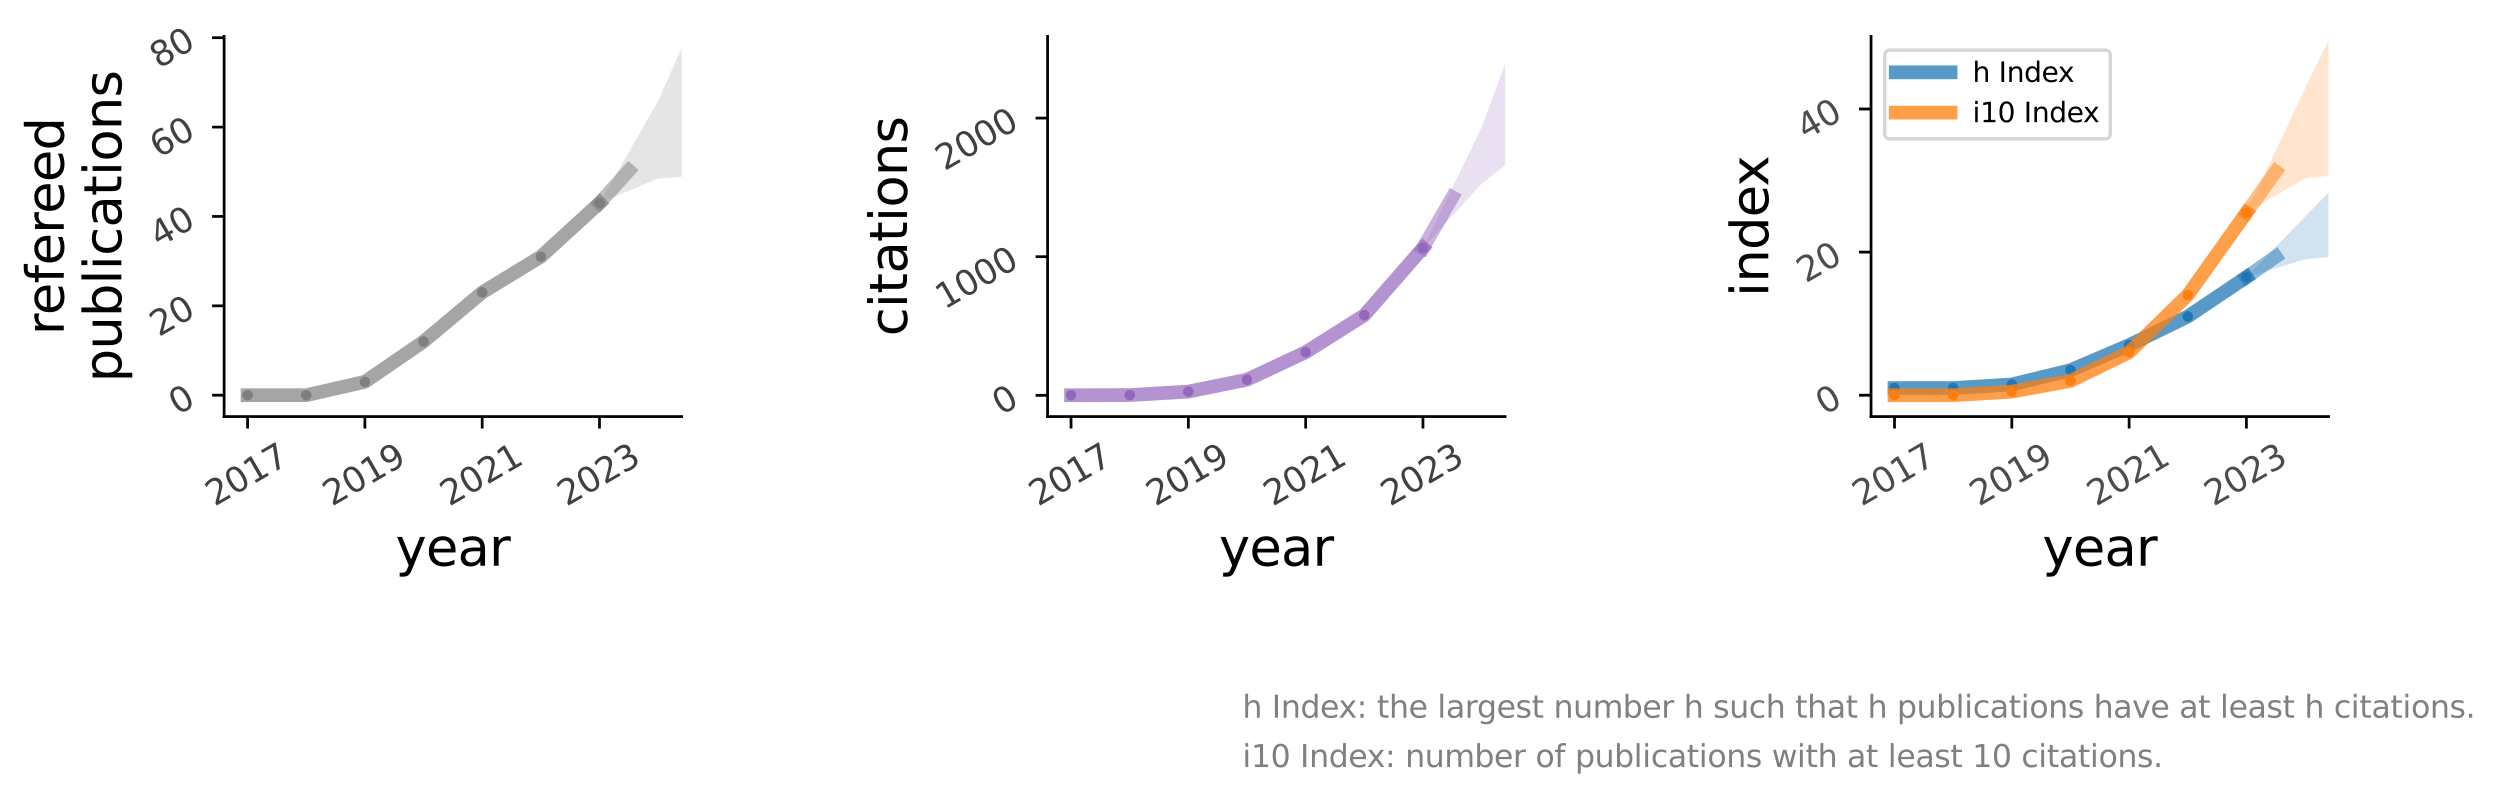 <?xml version="1.0" encoding="utf-8" standalone="no"?>
<!DOCTYPE svg PUBLIC "-//W3C//DTD SVG 1.1//EN"
  "http://www.w3.org/Graphics/SVG/1.1/DTD/svg11.dtd">
<svg xmlns:xlink="http://www.w3.org/1999/xlink" width="729.186pt" height="232.81pt" viewBox="0 0 729.186 232.81" xmlns="http://www.w3.org/2000/svg" version="1.1">
 <defs>
  <style type="text/css">*{stroke-linejoin: round; stroke-linecap: butt}</style>
 </defs>
 <g id="figure_1">
  <g id="patch_1">
   <path d="M 0 232.81 
L 729.186 232.81 
L 729.186 0 
L 0 0 
z
" style="fill: #ffffff"/>
  </g>
  <g id="axes_1">
   <g id="patch_2">
    <path d="M 65.373 121.498 
L 198.808 121.498 
L 198.808 10.618 
L 65.373 10.618 
z
" style="fill: #ffffff"/>
   </g>
   <g id="PolyCollection_1">
    <path d="M 191.965 29.48 
L 191.965 52.045 
L 209.072 50.779 
L 209.072 -9.315 
L 209.072 -9.315 
L 191.965 29.48 
z
" clip-path="url(#p365feead78)" style="fill: #7f7f7f; fill-opacity: 0.2"/>
   </g>
   <g id="PolyCollection_2">
    <path d="M 174.858 59.224 
L 174.858 59.224 
L 191.965 52.045 
L 191.965 29.48 
L 191.965 29.48 
L 174.858 59.224 
z
" clip-path="url(#p365feead78)" style="fill: #7f7f7f; fill-opacity: 0.2"/>
   </g>
   <g id="matplotlib.axis_1">
    <g id="xtick_1">
     <g id="line2d_1">
      <defs>
       <path id="m3042b55090" d="M 0 0 
L 0 3.5 
" style="stroke: #000000; stroke-width: 0.8"/>
      </defs>
      <g>
       <use xlink:href="#m3042b55090" x="72.216" y="121.498" style="stroke: #000000; stroke-width: 0.8"/>
      </g>
     </g>
     <g id="text_1">
      <!-- 2017 -->
      <g style="opacity: 0.75" transform="translate(62.575 147.804) rotate(-30) scale(0.1 -0.1)">
       <defs>
        <path id="DejaVuSans-32" d="M 1228 531 
L 3431 531 
L 3431 0 
L 469 0 
L 469 531 
Q 828 903 1448 1529 
Q 2069 2156 2228 2338 
Q 2531 2678 2651 2914 
Q 2772 3150 2772 3378 
Q 2772 3750 2511 3984 
Q 2250 4219 1831 4219 
Q 1534 4219 1204 4116 
Q 875 4013 500 3803 
L 500 4441 
Q 881 4594 1212 4672 
Q 1544 4750 1819 4750 
Q 2544 4750 2975 4387 
Q 3406 4025 3406 3419 
Q 3406 3131 3298 2873 
Q 3191 2616 2906 2266 
Q 2828 2175 2409 1742 
Q 1991 1309 1228 531 
z
" transform="scale(0.016)"/>
        <path id="DejaVuSans-30" d="M 2034 4250 
Q 1547 4250 1301 3770 
Q 1056 3291 1056 2328 
Q 1056 1369 1301 889 
Q 1547 409 2034 409 
Q 2525 409 2770 889 
Q 3016 1369 3016 2328 
Q 3016 3291 2770 3770 
Q 2525 4250 2034 4250 
z
M 2034 4750 
Q 2819 4750 3233 4129 
Q 3647 3509 3647 2328 
Q 3647 1150 3233 529 
Q 2819 -91 2034 -91 
Q 1250 -91 836 529 
Q 422 1150 422 2328 
Q 422 3509 836 4129 
Q 1250 4750 2034 4750 
z
" transform="scale(0.016)"/>
        <path id="DejaVuSans-31" d="M 794 531 
L 1825 531 
L 1825 4091 
L 703 3866 
L 703 4441 
L 1819 4666 
L 2450 4666 
L 2450 531 
L 3481 531 
L 3481 0 
L 794 0 
L 794 531 
z
" transform="scale(0.016)"/>
        <path id="DejaVuSans-37" d="M 525 4666 
L 3525 4666 
L 3525 4397 
L 1831 0 
L 1172 0 
L 2766 4134 
L 525 4134 
L 525 4666 
z
" transform="scale(0.016)"/>
       </defs>
       <use xlink:href="#DejaVuSans-32"/>
       <use xlink:href="#DejaVuSans-30" x="63.623"/>
       <use xlink:href="#DejaVuSans-31" x="127.246"/>
       <use xlink:href="#DejaVuSans-37" x="190.869"/>
      </g>
     </g>
    </g>
    <g id="xtick_2">
     <g id="line2d_2">
      <g>
       <use xlink:href="#m3042b55090" x="106.43" y="121.498" style="stroke: #000000; stroke-width: 0.8"/>
      </g>
     </g>
     <g id="text_2">
      <!-- 2019 -->
      <g style="opacity: 0.75" transform="translate(96.79 147.804) rotate(-30) scale(0.1 -0.1)">
       <defs>
        <path id="DejaVuSans-39" d="M 703 97 
L 703 672 
Q 941 559 1184 500 
Q 1428 441 1663 441 
Q 2288 441 2617 861 
Q 2947 1281 2994 2138 
Q 2813 1869 2534 1725 
Q 2256 1581 1919 1581 
Q 1219 1581 811 2004 
Q 403 2428 403 3163 
Q 403 3881 828 4315 
Q 1253 4750 1959 4750 
Q 2769 4750 3195 4129 
Q 3622 3509 3622 2328 
Q 3622 1225 3098 567 
Q 2575 -91 1691 -91 
Q 1453 -91 1209 -44 
Q 966 3 703 97 
z
M 1959 2075 
Q 2384 2075 2632 2365 
Q 2881 2656 2881 3163 
Q 2881 3666 2632 3958 
Q 2384 4250 1959 4250 
Q 1534 4250 1286 3958 
Q 1038 3666 1038 3163 
Q 1038 2656 1286 2365 
Q 1534 2075 1959 2075 
z
" transform="scale(0.016)"/>
       </defs>
       <use xlink:href="#DejaVuSans-32"/>
       <use xlink:href="#DejaVuSans-30" x="63.623"/>
       <use xlink:href="#DejaVuSans-31" x="127.246"/>
       <use xlink:href="#DejaVuSans-39" x="190.869"/>
      </g>
     </g>
    </g>
    <g id="xtick_3">
     <g id="line2d_3">
      <g>
       <use xlink:href="#m3042b55090" x="140.644" y="121.498" style="stroke: #000000; stroke-width: 0.8"/>
      </g>
     </g>
     <g id="text_3">
      <!-- 2021 -->
      <g style="opacity: 0.75" transform="translate(131.004 147.804) rotate(-30) scale(0.1 -0.1)">
       <use xlink:href="#DejaVuSans-32"/>
       <use xlink:href="#DejaVuSans-30" x="63.623"/>
       <use xlink:href="#DejaVuSans-32" x="127.246"/>
       <use xlink:href="#DejaVuSans-31" x="190.869"/>
      </g>
     </g>
    </g>
    <g id="xtick_4">
     <g id="line2d_4">
      <g>
       <use xlink:href="#m3042b55090" x="174.858" y="121.498" style="stroke: #000000; stroke-width: 0.8"/>
      </g>
     </g>
     <g id="text_4">
      <!-- 2023 -->
      <g style="opacity: 0.75" transform="translate(165.218 147.804) rotate(-30) scale(0.1 -0.1)">
       <defs>
        <path id="DejaVuSans-33" d="M 2597 2516 
Q 3050 2419 3304 2112 
Q 3559 1806 3559 1356 
Q 3559 666 3084 287 
Q 2609 -91 1734 -91 
Q 1441 -91 1130 -33 
Q 819 25 488 141 
L 488 750 
Q 750 597 1062 519 
Q 1375 441 1716 441 
Q 2309 441 2620 675 
Q 2931 909 2931 1356 
Q 2931 1769 2642 2001 
Q 2353 2234 1838 2234 
L 1294 2234 
L 1294 2753 
L 1863 2753 
Q 2328 2753 2575 2939 
Q 2822 3125 2822 3475 
Q 2822 3834 2567 4026 
Q 2313 4219 1838 4219 
Q 1578 4219 1281 4162 
Q 984 4106 628 3988 
L 628 4550 
Q 988 4650 1302 4700 
Q 1616 4750 1894 4750 
Q 2613 4750 3031 4423 
Q 3450 4097 3450 3541 
Q 3450 3153 3228 2886 
Q 3006 2619 2597 2516 
z
" transform="scale(0.016)"/>
       </defs>
       <use xlink:href="#DejaVuSans-32"/>
       <use xlink:href="#DejaVuSans-30" x="63.623"/>
       <use xlink:href="#DejaVuSans-32" x="127.246"/>
       <use xlink:href="#DejaVuSans-33" x="190.869"/>
      </g>
     </g>
    </g>
    <g id="text_5">
     <!-- year -->
     <g transform="translate(115.357 165.002) scale(0.15 -0.15)">
      <defs>
       <path id="DejaVuSans-79" d="M 2059 -325 
Q 1816 -950 1584 -1140 
Q 1353 -1331 966 -1331 
L 506 -1331 
L 506 -850 
L 844 -850 
Q 1081 -850 1212 -737 
Q 1344 -625 1503 -206 
L 1606 56 
L 191 3500 
L 800 3500 
L 1894 763 
L 2988 3500 
L 3597 3500 
L 2059 -325 
z
" transform="scale(0.016)"/>
       <path id="DejaVuSans-65" d="M 3597 1894 
L 3597 1613 
L 953 1613 
Q 991 1019 1311 708 
Q 1631 397 2203 397 
Q 2534 397 2845 478 
Q 3156 559 3463 722 
L 3463 178 
Q 3153 47 2828 -22 
Q 2503 -91 2169 -91 
Q 1331 -91 842 396 
Q 353 884 353 1716 
Q 353 2575 817 3079 
Q 1281 3584 2069 3584 
Q 2775 3584 3186 3129 
Q 3597 2675 3597 1894 
z
M 3022 2063 
Q 3016 2534 2758 2815 
Q 2500 3097 2075 3097 
Q 1594 3097 1305 2825 
Q 1016 2553 972 2059 
L 3022 2063 
z
" transform="scale(0.016)"/>
       <path id="DejaVuSans-61" d="M 2194 1759 
Q 1497 1759 1228 1600 
Q 959 1441 959 1056 
Q 959 750 1161 570 
Q 1363 391 1709 391 
Q 2188 391 2477 730 
Q 2766 1069 2766 1631 
L 2766 1759 
L 2194 1759 
z
M 3341 1997 
L 3341 0 
L 2766 0 
L 2766 531 
Q 2569 213 2275 61 
Q 1981 -91 1556 -91 
Q 1019 -91 701 211 
Q 384 513 384 1019 
Q 384 1609 779 1909 
Q 1175 2209 1959 2209 
L 2766 2209 
L 2766 2266 
Q 2766 2663 2505 2880 
Q 2244 3097 1772 3097 
Q 1472 3097 1187 3025 
Q 903 2953 641 2809 
L 641 3341 
Q 956 3463 1253 3523 
Q 1550 3584 1831 3584 
Q 2591 3584 2966 3190 
Q 3341 2797 3341 1997 
z
" transform="scale(0.016)"/>
       <path id="DejaVuSans-72" d="M 2631 2963 
Q 2534 3019 2420 3045 
Q 2306 3072 2169 3072 
Q 1681 3072 1420 2755 
Q 1159 2438 1159 1844 
L 1159 0 
L 581 0 
L 581 3500 
L 1159 3500 
L 1159 2956 
Q 1341 3275 1631 3429 
Q 1922 3584 2338 3584 
Q 2397 3584 2469 3576 
Q 2541 3569 2628 3553 
L 2631 2963 
z
" transform="scale(0.016)"/>
      </defs>
      <use xlink:href="#DejaVuSans-79"/>
      <use xlink:href="#DejaVuSans-65" x="59.18"/>
      <use xlink:href="#DejaVuSans-61" x="120.703"/>
      <use xlink:href="#DejaVuSans-72" x="181.982"/>
     </g>
    </g>
   </g>
   <g id="matplotlib.axis_2">
    <g id="ytick_1">
     <g id="line2d_5">
      <defs>
       <path id="m4e59aab71a" d="M 0 0 
L -3.5 0 
" style="stroke: #000000; stroke-width: 0.8"/>
      </defs>
      <g>
       <use xlink:href="#m4e59aab71a" x="65.373" y="115.269" style="stroke: #000000; stroke-width: 0.8"/>
      </g>
     </g>
     <g id="text_6">
      <!-- 0 -->
      <g style="opacity: 0.75" transform="translate(51.823 121.231) rotate(-30) scale(0.1 -0.1)">
       <use xlink:href="#DejaVuSans-30"/>
      </g>
     </g>
    </g>
    <g id="ytick_2">
     <g id="line2d_6">
      <g>
       <use xlink:href="#m4e59aab71a" x="65.373" y="89.202" style="stroke: #000000; stroke-width: 0.8"/>
      </g>
     </g>
     <g id="text_7">
      <!-- 20 -->
      <g style="opacity: 0.75" transform="translate(46.313 98.345) rotate(-30) scale(0.1 -0.1)">
       <use xlink:href="#DejaVuSans-32"/>
       <use xlink:href="#DejaVuSans-30" x="63.623"/>
      </g>
     </g>
    </g>
    <g id="ytick_3">
     <g id="line2d_7">
      <g>
       <use xlink:href="#m4e59aab71a" x="65.373" y="63.134" style="stroke: #000000; stroke-width: 0.8"/>
      </g>
     </g>
     <g id="text_8">
      <!-- 40 -->
      <g style="opacity: 0.75" transform="translate(46.313 72.278) rotate(-30) scale(0.1 -0.1)">
       <defs>
        <path id="DejaVuSans-34" d="M 2419 4116 
L 825 1625 
L 2419 1625 
L 2419 4116 
z
M 2253 4666 
L 3047 4666 
L 3047 1625 
L 3713 1625 
L 3713 1100 
L 3047 1100 
L 3047 0 
L 2419 0 
L 2419 1100 
L 313 1100 
L 313 1709 
L 2253 4666 
z
" transform="scale(0.016)"/>
       </defs>
       <use xlink:href="#DejaVuSans-34"/>
       <use xlink:href="#DejaVuSans-30" x="63.623"/>
      </g>
     </g>
    </g>
    <g id="ytick_4">
     <g id="line2d_8">
      <g>
       <use xlink:href="#m4e59aab71a" x="65.373" y="37.067" style="stroke: #000000; stroke-width: 0.8"/>
      </g>
     </g>
     <g id="text_9">
      <!-- 60 -->
      <g style="opacity: 0.75" transform="translate(46.313 46.21) rotate(-30) scale(0.1 -0.1)">
       <defs>
        <path id="DejaVuSans-36" d="M 2113 2584 
Q 1688 2584 1439 2293 
Q 1191 2003 1191 1497 
Q 1191 994 1439 701 
Q 1688 409 2113 409 
Q 2538 409 2786 701 
Q 3034 994 3034 1497 
Q 3034 2003 2786 2293 
Q 2538 2584 2113 2584 
z
M 3366 4563 
L 3366 3988 
Q 3128 4100 2886 4159 
Q 2644 4219 2406 4219 
Q 1781 4219 1451 3797 
Q 1122 3375 1075 2522 
Q 1259 2794 1537 2939 
Q 1816 3084 2150 3084 
Q 2853 3084 3261 2657 
Q 3669 2231 3669 1497 
Q 3669 778 3244 343 
Q 2819 -91 2113 -91 
Q 1303 -91 875 529 
Q 447 1150 447 2328 
Q 447 3434 972 4092 
Q 1497 4750 2381 4750 
Q 2619 4750 2861 4703 
Q 3103 4656 3366 4563 
z
" transform="scale(0.016)"/>
       </defs>
       <use xlink:href="#DejaVuSans-36"/>
       <use xlink:href="#DejaVuSans-30" x="63.623"/>
      </g>
     </g>
    </g>
    <g id="ytick_5">
     <g id="line2d_9">
      <g>
       <use xlink:href="#m4e59aab71a" x="65.373" y="10.999" style="stroke: #000000; stroke-width: 0.8"/>
      </g>
     </g>
     <g id="text_10">
      <!-- 80 -->
      <g style="opacity: 0.75" transform="translate(46.313 20.143) rotate(-30) scale(0.1 -0.1)">
       <defs>
        <path id="DejaVuSans-38" d="M 2034 2216 
Q 1584 2216 1326 1975 
Q 1069 1734 1069 1313 
Q 1069 891 1326 650 
Q 1584 409 2034 409 
Q 2484 409 2743 651 
Q 3003 894 3003 1313 
Q 3003 1734 2745 1975 
Q 2488 2216 2034 2216 
z
M 1403 2484 
Q 997 2584 770 2862 
Q 544 3141 544 3541 
Q 544 4100 942 4425 
Q 1341 4750 2034 4750 
Q 2731 4750 3128 4425 
Q 3525 4100 3525 3541 
Q 3525 3141 3298 2862 
Q 3072 2584 2669 2484 
Q 3125 2378 3379 2068 
Q 3634 1759 3634 1313 
Q 3634 634 3220 271 
Q 2806 -91 2034 -91 
Q 1263 -91 848 271 
Q 434 634 434 1313 
Q 434 1759 690 2068 
Q 947 2378 1403 2484 
z
M 1172 3481 
Q 1172 3119 1398 2916 
Q 1625 2713 2034 2713 
Q 2441 2713 2670 2916 
Q 2900 3119 2900 3481 
Q 2900 3844 2670 4047 
Q 2441 4250 2034 4250 
Q 1625 4250 1398 4047 
Q 1172 3844 1172 3481 
z
" transform="scale(0.016)"/>
       </defs>
       <use xlink:href="#DejaVuSans-38"/>
       <use xlink:href="#DejaVuSans-30" x="63.623"/>
      </g>
     </g>
    </g>
    <g id="text_11">
     <!-- refereed -->
     <g transform="translate(18.598 97.748) rotate(-90) scale(0.15 -0.15)">
      <defs>
       <path id="DejaVuSans-66" d="M 2375 4863 
L 2375 4384 
L 1825 4384 
Q 1516 4384 1395 4259 
Q 1275 4134 1275 3809 
L 1275 3500 
L 2222 3500 
L 2222 3053 
L 1275 3053 
L 1275 0 
L 697 0 
L 697 3053 
L 147 3053 
L 147 3500 
L 697 3500 
L 697 3744 
Q 697 4328 969 4595 
Q 1241 4863 1831 4863 
L 2375 4863 
z
" transform="scale(0.016)"/>
       <path id="DejaVuSans-64" d="M 2906 2969 
L 2906 4863 
L 3481 4863 
L 3481 0 
L 2906 0 
L 2906 525 
Q 2725 213 2448 61 
Q 2172 -91 1784 -91 
Q 1150 -91 751 415 
Q 353 922 353 1747 
Q 353 2572 751 3078 
Q 1150 3584 1784 3584 
Q 2172 3584 2448 3432 
Q 2725 3281 2906 2969 
z
M 947 1747 
Q 947 1113 1208 752 
Q 1469 391 1925 391 
Q 2381 391 2643 752 
Q 2906 1113 2906 1747 
Q 2906 2381 2643 2742 
Q 2381 3103 1925 3103 
Q 1469 3103 1208 2742 
Q 947 2381 947 1747 
z
" transform="scale(0.016)"/>
      </defs>
      <use xlink:href="#DejaVuSans-72"/>
      <use xlink:href="#DejaVuSans-65" x="38.863"/>
      <use xlink:href="#DejaVuSans-66" x="100.387"/>
      <use xlink:href="#DejaVuSans-65" x="135.592"/>
      <use xlink:href="#DejaVuSans-72" x="197.115"/>
      <use xlink:href="#DejaVuSans-65" x="235.979"/>
      <use xlink:href="#DejaVuSans-65" x="297.502"/>
      <use xlink:href="#DejaVuSans-64" x="359.025"/>
     </g>
     <!-- publications -->
     <g transform="translate(35.394 111.494) rotate(-90) scale(0.15 -0.15)">
      <defs>
       <path id="DejaVuSans-70" d="M 1159 525 
L 1159 -1331 
L 581 -1331 
L 581 3500 
L 1159 3500 
L 1159 2969 
Q 1341 3281 1617 3432 
Q 1894 3584 2278 3584 
Q 2916 3584 3314 3078 
Q 3713 2572 3713 1747 
Q 3713 922 3314 415 
Q 2916 -91 2278 -91 
Q 1894 -91 1617 61 
Q 1341 213 1159 525 
z
M 3116 1747 
Q 3116 2381 2855 2742 
Q 2594 3103 2138 3103 
Q 1681 3103 1420 2742 
Q 1159 2381 1159 1747 
Q 1159 1113 1420 752 
Q 1681 391 2138 391 
Q 2594 391 2855 752 
Q 3116 1113 3116 1747 
z
" transform="scale(0.016)"/>
       <path id="DejaVuSans-75" d="M 544 1381 
L 544 3500 
L 1119 3500 
L 1119 1403 
Q 1119 906 1312 657 
Q 1506 409 1894 409 
Q 2359 409 2629 706 
Q 2900 1003 2900 1516 
L 2900 3500 
L 3475 3500 
L 3475 0 
L 2900 0 
L 2900 538 
Q 2691 219 2414 64 
Q 2138 -91 1772 -91 
Q 1169 -91 856 284 
Q 544 659 544 1381 
z
M 1991 3584 
L 1991 3584 
z
" transform="scale(0.016)"/>
       <path id="DejaVuSans-62" d="M 3116 1747 
Q 3116 2381 2855 2742 
Q 2594 3103 2138 3103 
Q 1681 3103 1420 2742 
Q 1159 2381 1159 1747 
Q 1159 1113 1420 752 
Q 1681 391 2138 391 
Q 2594 391 2855 752 
Q 3116 1113 3116 1747 
z
M 1159 2969 
Q 1341 3281 1617 3432 
Q 1894 3584 2278 3584 
Q 2916 3584 3314 3078 
Q 3713 2572 3713 1747 
Q 3713 922 3314 415 
Q 2916 -91 2278 -91 
Q 1894 -91 1617 61 
Q 1341 213 1159 525 
L 1159 0 
L 581 0 
L 581 4863 
L 1159 4863 
L 1159 2969 
z
" transform="scale(0.016)"/>
       <path id="DejaVuSans-6c" d="M 603 4863 
L 1178 4863 
L 1178 0 
L 603 0 
L 603 4863 
z
" transform="scale(0.016)"/>
       <path id="DejaVuSans-69" d="M 603 3500 
L 1178 3500 
L 1178 0 
L 603 0 
L 603 3500 
z
M 603 4863 
L 1178 4863 
L 1178 4134 
L 603 4134 
L 603 4863 
z
" transform="scale(0.016)"/>
       <path id="DejaVuSans-63" d="M 3122 3366 
L 3122 2828 
Q 2878 2963 2633 3030 
Q 2388 3097 2138 3097 
Q 1578 3097 1268 2742 
Q 959 2388 959 1747 
Q 959 1106 1268 751 
Q 1578 397 2138 397 
Q 2388 397 2633 464 
Q 2878 531 3122 666 
L 3122 134 
Q 2881 22 2623 -34 
Q 2366 -91 2075 -91 
Q 1284 -91 818 406 
Q 353 903 353 1747 
Q 353 2603 823 3093 
Q 1294 3584 2113 3584 
Q 2378 3584 2631 3529 
Q 2884 3475 3122 3366 
z
" transform="scale(0.016)"/>
       <path id="DejaVuSans-74" d="M 1172 4494 
L 1172 3500 
L 2356 3500 
L 2356 3053 
L 1172 3053 
L 1172 1153 
Q 1172 725 1289 603 
Q 1406 481 1766 481 
L 2356 481 
L 2356 0 
L 1766 0 
Q 1100 0 847 248 
Q 594 497 594 1153 
L 594 3053 
L 172 3053 
L 172 3500 
L 594 3500 
L 594 4494 
L 1172 4494 
z
" transform="scale(0.016)"/>
       <path id="DejaVuSans-6f" d="M 1959 3097 
Q 1497 3097 1228 2736 
Q 959 2375 959 1747 
Q 959 1119 1226 758 
Q 1494 397 1959 397 
Q 2419 397 2687 759 
Q 2956 1122 2956 1747 
Q 2956 2369 2687 2733 
Q 2419 3097 1959 3097 
z
M 1959 3584 
Q 2709 3584 3137 3096 
Q 3566 2609 3566 1747 
Q 3566 888 3137 398 
Q 2709 -91 1959 -91 
Q 1206 -91 779 398 
Q 353 888 353 1747 
Q 353 2609 779 3096 
Q 1206 3584 1959 3584 
z
" transform="scale(0.016)"/>
       <path id="DejaVuSans-6e" d="M 3513 2113 
L 3513 0 
L 2938 0 
L 2938 2094 
Q 2938 2591 2744 2837 
Q 2550 3084 2163 3084 
Q 1697 3084 1428 2787 
Q 1159 2491 1159 1978 
L 1159 0 
L 581 0 
L 581 3500 
L 1159 3500 
L 1159 2956 
Q 1366 3272 1645 3428 
Q 1925 3584 2291 3584 
Q 2894 3584 3203 3211 
Q 3513 2838 3513 2113 
z
" transform="scale(0.016)"/>
       <path id="DejaVuSans-73" d="M 2834 3397 
L 2834 2853 
Q 2591 2978 2328 3040 
Q 2066 3103 1784 3103 
Q 1356 3103 1142 2972 
Q 928 2841 928 2578 
Q 928 2378 1081 2264 
Q 1234 2150 1697 2047 
L 1894 2003 
Q 2506 1872 2764 1633 
Q 3022 1394 3022 966 
Q 3022 478 2636 193 
Q 2250 -91 1575 -91 
Q 1294 -91 989 -36 
Q 684 19 347 128 
L 347 722 
Q 666 556 975 473 
Q 1284 391 1588 391 
Q 1994 391 2212 530 
Q 2431 669 2431 922 
Q 2431 1156 2273 1281 
Q 2116 1406 1581 1522 
L 1381 1569 
Q 847 1681 609 1914 
Q 372 2147 372 2553 
Q 372 3047 722 3315 
Q 1072 3584 1716 3584 
Q 2034 3584 2315 3537 
Q 2597 3491 2834 3397 
z
" transform="scale(0.016)"/>
      </defs>
      <use xlink:href="#DejaVuSans-70"/>
      <use xlink:href="#DejaVuSans-75" x="63.477"/>
      <use xlink:href="#DejaVuSans-62" x="126.855"/>
      <use xlink:href="#DejaVuSans-6c" x="190.332"/>
      <use xlink:href="#DejaVuSans-69" x="218.115"/>
      <use xlink:href="#DejaVuSans-63" x="245.898"/>
      <use xlink:href="#DejaVuSans-61" x="300.879"/>
      <use xlink:href="#DejaVuSans-74" x="362.158"/>
      <use xlink:href="#DejaVuSans-69" x="401.367"/>
      <use xlink:href="#DejaVuSans-6f" x="429.15"/>
      <use xlink:href="#DejaVuSans-6e" x="490.332"/>
      <use xlink:href="#DejaVuSans-73" x="553.711"/>
     </g>
    </g>
   </g>
   <g id="line2d_10">
    <defs>
     <path id="m4b2e71c66a" d="M 0 1 
C 0.265 1 0.52 0.895 0.707 0.707 
C 0.895 0.52 1 0.265 1 0 
C 1 -0.265 0.895 -0.52 0.707 -0.707 
C 0.52 -0.895 0.265 -1 0 -1 
C -0.265 -1 -0.52 -0.895 -0.707 -0.707 
C -0.895 -0.52 -1 -0.265 -1 0 
C -1 0.265 -0.895 0.52 -0.707 0.707 
C -0.52 0.895 -0.265 1 0 1 
z
" style="stroke: #7f7f7f"/>
    </defs>
    <g clip-path="url(#p365feead78)">
     <use xlink:href="#m4b2e71c66a" x="72.216" y="115.269" style="fill: #7f7f7f; stroke: #7f7f7f"/>
     <use xlink:href="#m4b2e71c66a" x="89.323" y="115.269" style="fill: #7f7f7f; stroke: #7f7f7f"/>
     <use xlink:href="#m4b2e71c66a" x="106.43" y="111.359" style="fill: #7f7f7f; stroke: #7f7f7f"/>
     <use xlink:href="#m4b2e71c66a" x="123.537" y="99.629" style="fill: #7f7f7f; stroke: #7f7f7f"/>
     <use xlink:href="#m4b2e71c66a" x="140.644" y="85.291" style="fill: #7f7f7f; stroke: #7f7f7f"/>
     <use xlink:href="#m4b2e71c66a" x="157.751" y="74.864" style="fill: #7f7f7f; stroke: #7f7f7f"/>
     <use xlink:href="#m4b2e71c66a" x="174.858" y="59.224" style="fill: #7f7f7f; stroke: #7f7f7f"/>
    </g>
   </g>
   <g id="line2d_11">
    <path d="M 72.216 115.269 
L 89.323 115.269 
L 106.43 111.359 
L 123.537 99.629 
L 140.644 85.291 
L 157.751 74.864 
L 174.858 59.224 
" clip-path="url(#p365feead78)" style="fill: none; stroke: #7f7f7f; stroke-opacity: 0.7; stroke-width: 4; stroke-linecap: square"/>
   </g>
   <g id="line2d_12">
    <g clip-path="url(#p365feead78)">
     <use xlink:href="#m4b2e71c66a" x="72.216" y="115.269" style="fill: #7f7f7f; stroke: #7f7f7f"/>
     <use xlink:href="#m4b2e71c66a" x="89.323" y="115.269" style="fill: #7f7f7f; stroke: #7f7f7f"/>
     <use xlink:href="#m4b2e71c66a" x="106.43" y="111.359" style="fill: #7f7f7f; stroke: #7f7f7f"/>
     <use xlink:href="#m4b2e71c66a" x="123.537" y="99.629" style="fill: #7f7f7f; stroke: #7f7f7f"/>
     <use xlink:href="#m4b2e71c66a" x="140.644" y="85.291" style="fill: #7f7f7f; stroke: #7f7f7f"/>
     <use xlink:href="#m4b2e71c66a" x="157.751" y="74.864" style="fill: #7f7f7f; stroke: #7f7f7f"/>
     <use xlink:href="#m4b2e71c66a" x="174.858" y="59.224" style="fill: #7f7f7f; stroke: #7f7f7f"/>
    </g>
   </g>
   <g id="line2d_13">
    <path d="M 174.858 59.224 
L 183.412 49.756 
" clip-path="url(#p365feead78)" style="fill: none; stroke: #7f7f7f; stroke-opacity: 0.5; stroke-width: 4; stroke-linecap: square"/>
   </g>
   <g id="patch_3">
    <path d="M 65.373 121.498 
L 65.373 10.618 
" style="fill: none; stroke: #000000; stroke-width: 0.8; stroke-linejoin: miter; stroke-linecap: square"/>
   </g>
   <g id="patch_4">
    <path d="M 65.373 121.498 
L 198.808 121.498 
" style="fill: none; stroke: #000000; stroke-width: 0.8; stroke-linejoin: miter; stroke-linecap: square"/>
   </g>
  </g>
  <g id="axes_2">
   <g id="patch_5">
    <path d="M 305.556 121.498 
L 438.991 121.498 
L 438.991 10.618 
L 305.556 10.618 
z
" style="fill: #ffffff"/>
   </g>
   <g id="PolyCollection_3">
    <path d="M 432.148 37.188 
L 432.148 53.618 
L 449.255 40.12 
L 449.255 -9.325 
L 449.255 -9.325 
L 432.148 37.188 
z
" clip-path="url(#p2194c9e9d5)" style="fill: #9467bd; fill-opacity: 0.2"/>
   </g>
   <g id="PolyCollection_4">
    <path d="M 415.041 72.332 
L 415.041 72.332 
L 432.148 53.618 
L 432.148 37.188 
L 432.148 37.188 
L 415.041 72.332 
z
" clip-path="url(#p2194c9e9d5)" style="fill: #9467bd; fill-opacity: 0.2"/>
   </g>
   <g id="matplotlib.axis_3">
    <g id="xtick_5">
     <g id="line2d_14">
      <g>
       <use xlink:href="#m3042b55090" x="312.399" y="121.498" style="stroke: #000000; stroke-width: 0.8"/>
      </g>
     </g>
     <g id="text_12">
      <!-- 2017 -->
      <g style="opacity: 0.75" transform="translate(302.758 147.804) rotate(-30) scale(0.1 -0.1)">
       <use xlink:href="#DejaVuSans-32"/>
       <use xlink:href="#DejaVuSans-30" x="63.623"/>
       <use xlink:href="#DejaVuSans-31" x="127.246"/>
       <use xlink:href="#DejaVuSans-37" x="190.869"/>
      </g>
     </g>
    </g>
    <g id="xtick_6">
     <g id="line2d_15">
      <g>
       <use xlink:href="#m3042b55090" x="346.613" y="121.498" style="stroke: #000000; stroke-width: 0.8"/>
      </g>
     </g>
     <g id="text_13">
      <!-- 2019 -->
      <g style="opacity: 0.75" transform="translate(336.972 147.804) rotate(-30) scale(0.1 -0.1)">
       <use xlink:href="#DejaVuSans-32"/>
       <use xlink:href="#DejaVuSans-30" x="63.623"/>
       <use xlink:href="#DejaVuSans-31" x="127.246"/>
       <use xlink:href="#DejaVuSans-39" x="190.869"/>
      </g>
     </g>
    </g>
    <g id="xtick_7">
     <g id="line2d_16">
      <g>
       <use xlink:href="#m3042b55090" x="380.827" y="121.498" style="stroke: #000000; stroke-width: 0.8"/>
      </g>
     </g>
     <g id="text_14">
      <!-- 2021 -->
      <g style="opacity: 0.75" transform="translate(371.186 147.804) rotate(-30) scale(0.1 -0.1)">
       <use xlink:href="#DejaVuSans-32"/>
       <use xlink:href="#DejaVuSans-30" x="63.623"/>
       <use xlink:href="#DejaVuSans-32" x="127.246"/>
       <use xlink:href="#DejaVuSans-31" x="190.869"/>
      </g>
     </g>
    </g>
    <g id="xtick_8">
     <g id="line2d_17">
      <g>
       <use xlink:href="#m3042b55090" x="415.041" y="121.498" style="stroke: #000000; stroke-width: 0.8"/>
      </g>
     </g>
     <g id="text_15">
      <!-- 2023 -->
      <g style="opacity: 0.75" transform="translate(405.4 147.804) rotate(-30) scale(0.1 -0.1)">
       <use xlink:href="#DejaVuSans-32"/>
       <use xlink:href="#DejaVuSans-30" x="63.623"/>
       <use xlink:href="#DejaVuSans-32" x="127.246"/>
       <use xlink:href="#DejaVuSans-33" x="190.869"/>
      </g>
     </g>
    </g>
    <g id="text_16">
     <!-- year -->
     <g transform="translate(355.54 165.002) scale(0.15 -0.15)">
      <use xlink:href="#DejaVuSans-79"/>
      <use xlink:href="#DejaVuSans-65" x="59.18"/>
      <use xlink:href="#DejaVuSans-61" x="120.703"/>
      <use xlink:href="#DejaVuSans-72" x="181.982"/>
     </g>
    </g>
   </g>
   <g id="matplotlib.axis_4">
    <g id="ytick_6">
     <g id="line2d_18">
      <g>
       <use xlink:href="#m4e59aab71a" x="305.556" y="115.309" style="stroke: #000000; stroke-width: 0.8"/>
      </g>
     </g>
     <g id="text_17">
      <!-- 0 -->
      <g style="opacity: 0.75" transform="translate(292.006 121.271) rotate(-30) scale(0.1 -0.1)">
       <use xlink:href="#DejaVuSans-30"/>
      </g>
     </g>
    </g>
    <g id="ytick_7">
     <g id="line2d_19">
      <g>
       <use xlink:href="#m4e59aab71a" x="305.556" y="74.879" style="stroke: #000000; stroke-width: 0.8"/>
      </g>
     </g>
     <g id="text_18">
      <!-- 1000 -->
      <g style="opacity: 0.75" transform="translate(275.476 90.385) rotate(-30) scale(0.1 -0.1)">
       <use xlink:href="#DejaVuSans-31"/>
       <use xlink:href="#DejaVuSans-30" x="63.623"/>
       <use xlink:href="#DejaVuSans-30" x="127.246"/>
       <use xlink:href="#DejaVuSans-30" x="190.869"/>
      </g>
     </g>
    </g>
    <g id="ytick_8">
     <g id="line2d_20">
      <g>
       <use xlink:href="#m4e59aab71a" x="305.556" y="34.449" style="stroke: #000000; stroke-width: 0.8"/>
      </g>
     </g>
     <g id="text_19">
      <!-- 2000 -->
      <g style="opacity: 0.75" transform="translate(275.476 49.955) rotate(-30) scale(0.1 -0.1)">
       <use xlink:href="#DejaVuSans-32"/>
       <use xlink:href="#DejaVuSans-30" x="63.623"/>
       <use xlink:href="#DejaVuSans-30" x="127.246"/>
       <use xlink:href="#DejaVuSans-30" x="190.869"/>
      </g>
     </g>
    </g>
    <g id="text_20">
     <!-- citations -->
     <g transform="translate(264.557 98.075) rotate(-90) scale(0.15 -0.15)">
      <use xlink:href="#DejaVuSans-63"/>
      <use xlink:href="#DejaVuSans-69" x="54.98"/>
      <use xlink:href="#DejaVuSans-74" x="82.764"/>
      <use xlink:href="#DejaVuSans-61" x="121.973"/>
      <use xlink:href="#DejaVuSans-74" x="183.252"/>
      <use xlink:href="#DejaVuSans-69" x="222.461"/>
      <use xlink:href="#DejaVuSans-6f" x="250.244"/>
      <use xlink:href="#DejaVuSans-6e" x="311.426"/>
      <use xlink:href="#DejaVuSans-73" x="374.805"/>
     </g>
    </g>
   </g>
   <g id="line2d_21">
    <defs>
     <path id="m1517be84b0" d="M 0 1 
C 0.265 1 0.52 0.895 0.707 0.707 
C 0.895 0.52 1 0.265 1 0 
C 1 -0.265 0.895 -0.52 0.707 -0.707 
C 0.52 -0.895 0.265 -1 0 -1 
C -0.265 -1 -0.52 -0.895 -0.707 -0.707 
C -0.895 -0.52 -1 -0.265 -1 0 
C -1 0.265 -0.895 0.52 -0.707 0.707 
C -0.52 0.895 -0.265 1 0 1 
z
" style="stroke: #9467bd"/>
    </defs>
    <g clip-path="url(#p2194c9e9d5)">
     <use xlink:href="#m1517be84b0" x="312.399" y="115.269" style="fill: #9467bd; stroke: #9467bd"/>
     <use xlink:href="#m1517be84b0" x="329.506" y="115.228" style="fill: #9467bd; stroke: #9467bd"/>
     <use xlink:href="#m1517be84b0" x="346.613" y="114.217" style="fill: #9467bd; stroke: #9467bd"/>
     <use xlink:href="#m1517be84b0" x="363.72" y="110.74" style="fill: #9467bd; stroke: #9467bd"/>
     <use xlink:href="#m1517be84b0" x="380.827" y="102.735" style="fill: #9467bd; stroke: #9467bd"/>
     <use xlink:href="#m1517be84b0" x="397.934" y="91.941" style="fill: #9467bd; stroke: #9467bd"/>
     <use xlink:href="#m1517be84b0" x="415.041" y="72.332" style="fill: #9467bd; stroke: #9467bd"/>
    </g>
   </g>
   <g id="line2d_22">
    <path d="M 312.399 115.269 
L 329.506 115.228 
L 346.613 114.217 
L 363.72 110.74 
L 380.827 102.735 
L 397.934 91.941 
L 415.041 72.332 
" clip-path="url(#p2194c9e9d5)" style="fill: none; stroke: #9467bd; stroke-opacity: 0.7; stroke-width: 4; stroke-linecap: square"/>
   </g>
   <g id="line2d_23">
    <g clip-path="url(#p2194c9e9d5)">
     <use xlink:href="#m1517be84b0" x="312.399" y="115.269" style="fill: #9467bd; stroke: #9467bd"/>
     <use xlink:href="#m1517be84b0" x="329.506" y="115.228" style="fill: #9467bd; stroke: #9467bd"/>
     <use xlink:href="#m1517be84b0" x="346.613" y="114.217" style="fill: #9467bd; stroke: #9467bd"/>
     <use xlink:href="#m1517be84b0" x="363.72" y="110.74" style="fill: #9467bd; stroke: #9467bd"/>
     <use xlink:href="#m1517be84b0" x="380.827" y="102.735" style="fill: #9467bd; stroke: #9467bd"/>
     <use xlink:href="#m1517be84b0" x="397.934" y="91.941" style="fill: #9467bd; stroke: #9467bd"/>
     <use xlink:href="#m1517be84b0" x="415.041" y="72.332" style="fill: #9467bd; stroke: #9467bd"/>
    </g>
   </g>
   <g id="line2d_24">
    <path d="M 415.041 72.332 
L 423.594 57.505 
" clip-path="url(#p2194c9e9d5)" style="fill: none; stroke: #9467bd; stroke-opacity: 0.5; stroke-width: 4; stroke-linecap: square"/>
   </g>
   <g id="patch_6">
    <path d="M 305.556 121.498 
L 305.556 10.618 
" style="fill: none; stroke: #000000; stroke-width: 0.8; stroke-linejoin: miter; stroke-linecap: square"/>
   </g>
   <g id="patch_7">
    <path d="M 305.556 121.498 
L 438.991 121.498 
" style="fill: none; stroke: #000000; stroke-width: 0.8; stroke-linejoin: miter; stroke-linecap: square"/>
   </g>
  </g>
  <g id="axes_3">
   <g id="patch_8">
    <path d="M 545.738 121.498 
L 679.173 121.498 
L 679.173 10.618 
L 545.738 10.618 
z
" style="fill: #ffffff"/>
   </g>
   <g id="PolyCollection_5">
    <path d="M 672.33 63.177 
L 672.33 75.613 
L 689.437 73.961 
L 689.437 45.606 
L 689.437 45.606 
L 672.33 63.177 
z
" clip-path="url(#p43c8204b55)" style="fill: #1f77b4; fill-opacity: 0.2"/>
   </g>
   <g id="PolyCollection_6">
    <path d="M 655.223 80.835 
L 655.223 80.835 
L 672.33 75.613 
L 672.33 63.177 
L 672.33 63.177 
L 655.223 80.835 
z
" clip-path="url(#p43c8204b55)" style="fill: #1f77b4; fill-opacity: 0.2"/>
   </g>
   <g id="PolyCollection_7">
    <path d="M 672.33 25.754 
L 672.33 52.009 
L 689.437 50.103 
L 689.437 -9.315 
L 689.437 -9.315 
L 672.33 25.754 
z
" clip-path="url(#p43c8204b55)" style="fill: #ff7f0e; fill-opacity: 0.2"/>
   </g>
   <g id="PolyCollection_8">
    <path d="M 655.223 62.053 
L 655.223 62.053 
L 672.33 52.009 
L 672.33 25.754 
L 672.33 25.754 
L 655.223 62.053 
z
" clip-path="url(#p43c8204b55)" style="fill: #ff7f0e; fill-opacity: 0.2"/>
   </g>
   <g id="matplotlib.axis_5">
    <g id="xtick_9">
     <g id="line2d_25">
      <g>
       <use xlink:href="#m3042b55090" x="552.581" y="121.498" style="stroke: #000000; stroke-width: 0.8"/>
      </g>
     </g>
     <g id="text_21">
      <!-- 2017 -->
      <g style="opacity: 0.7" transform="translate(542.941 147.804) rotate(-30) scale(0.1 -0.1)">
       <use xlink:href="#DejaVuSans-32"/>
       <use xlink:href="#DejaVuSans-30" x="63.623"/>
       <use xlink:href="#DejaVuSans-31" x="127.246"/>
       <use xlink:href="#DejaVuSans-37" x="190.869"/>
      </g>
     </g>
    </g>
    <g id="xtick_10">
     <g id="line2d_26">
      <g>
       <use xlink:href="#m3042b55090" x="586.795" y="121.498" style="stroke: #000000; stroke-width: 0.8"/>
      </g>
     </g>
     <g id="text_22">
      <!-- 2019 -->
      <g style="opacity: 0.7" transform="translate(577.155 147.804) rotate(-30) scale(0.1 -0.1)">
       <use xlink:href="#DejaVuSans-32"/>
       <use xlink:href="#DejaVuSans-30" x="63.623"/>
       <use xlink:href="#DejaVuSans-31" x="127.246"/>
       <use xlink:href="#DejaVuSans-39" x="190.869"/>
      </g>
     </g>
    </g>
    <g id="xtick_11">
     <g id="line2d_27">
      <g>
       <use xlink:href="#m3042b55090" x="621.009" y="121.498" style="stroke: #000000; stroke-width: 0.8"/>
      </g>
     </g>
     <g id="text_23">
      <!-- 2021 -->
      <g style="opacity: 0.7" transform="translate(611.369 147.804) rotate(-30) scale(0.1 -0.1)">
       <use xlink:href="#DejaVuSans-32"/>
       <use xlink:href="#DejaVuSans-30" x="63.623"/>
       <use xlink:href="#DejaVuSans-32" x="127.246"/>
       <use xlink:href="#DejaVuSans-31" x="190.869"/>
      </g>
     </g>
    </g>
    <g id="xtick_12">
     <g id="line2d_28">
      <g>
       <use xlink:href="#m3042b55090" x="655.223" y="121.498" style="stroke: #000000; stroke-width: 0.8"/>
      </g>
     </g>
     <g id="text_24">
      <!-- 2023 -->
      <g style="opacity: 0.7" transform="translate(645.583 147.804) rotate(-30) scale(0.1 -0.1)">
       <use xlink:href="#DejaVuSans-32"/>
       <use xlink:href="#DejaVuSans-30" x="63.623"/>
       <use xlink:href="#DejaVuSans-32" x="127.246"/>
       <use xlink:href="#DejaVuSans-33" x="190.869"/>
      </g>
     </g>
    </g>
    <g id="text_25">
     <!-- year -->
     <g transform="translate(595.723 165.002) scale(0.15 -0.15)">
      <use xlink:href="#DejaVuSans-79"/>
      <use xlink:href="#DejaVuSans-65" x="59.18"/>
      <use xlink:href="#DejaVuSans-61" x="120.703"/>
      <use xlink:href="#DejaVuSans-72" x="181.982"/>
     </g>
    </g>
   </g>
   <g id="matplotlib.axis_6">
    <g id="ytick_9">
     <g id="line2d_29">
      <g>
       <use xlink:href="#m4e59aab71a" x="545.738" y="115.269" style="stroke: #000000; stroke-width: 0.8"/>
      </g>
     </g>
     <g id="text_26">
      <!-- 0 -->
      <g style="opacity: 0.7" transform="translate(532.188 121.231) rotate(-30) scale(0.1 -0.1)">
       <use xlink:href="#DejaVuSans-30"/>
      </g>
     </g>
    </g>
    <g id="ytick_10">
     <g id="line2d_30">
      <g>
       <use xlink:href="#m4e59aab71a" x="545.738" y="73.531" style="stroke: #000000; stroke-width: 0.8"/>
      </g>
     </g>
     <g id="text_27">
      <!-- 20 -->
      <g style="opacity: 0.7" transform="translate(526.678 82.675) rotate(-30) scale(0.1 -0.1)">
       <use xlink:href="#DejaVuSans-32"/>
       <use xlink:href="#DejaVuSans-30" x="63.623"/>
      </g>
     </g>
    </g>
    <g id="ytick_11">
     <g id="line2d_31">
      <g>
       <use xlink:href="#m4e59aab71a" x="545.738" y="31.793" style="stroke: #000000; stroke-width: 0.8"/>
      </g>
     </g>
     <g id="text_28">
      <!-- 40 -->
      <g style="opacity: 0.7" transform="translate(526.678 40.937) rotate(-30) scale(0.1 -0.1)">
       <use xlink:href="#DejaVuSans-34"/>
       <use xlink:href="#DejaVuSans-30" x="63.623"/>
      </g>
     </g>
    </g>
    <g id="text_29">
     <!-- index -->
     <g transform="translate(515.76 86.579) rotate(-90) scale(0.15 -0.15)">
      <defs>
       <path id="DejaVuSans-78" d="M 3513 3500 
L 2247 1797 
L 3578 0 
L 2900 0 
L 1881 1375 
L 863 0 
L 184 0 
L 1544 1831 
L 300 3500 
L 978 3500 
L 1906 2253 
L 2834 3500 
L 3513 3500 
z
" transform="scale(0.016)"/>
      </defs>
      <use xlink:href="#DejaVuSans-69"/>
      <use xlink:href="#DejaVuSans-6e" x="27.783"/>
      <use xlink:href="#DejaVuSans-64" x="91.162"/>
      <use xlink:href="#DejaVuSans-65" x="154.639"/>
      <use xlink:href="#DejaVuSans-78" x="214.412"/>
     </g>
    </g>
   </g>
   <g id="line2d_32">
    <defs>
     <path id="mb8578fb020" d="M 0 1 
C 0.265 1 0.52 0.895 0.707 0.707 
C 0.895 0.52 1 0.265 1 0 
C 1 -0.265 0.895 -0.52 0.707 -0.707 
C 0.52 -0.895 0.265 -1 0 -1 
C -0.265 -1 -0.52 -0.895 -0.707 -0.707 
C -0.895 -0.52 -1 -0.265 -1 0 
C -1 0.265 -0.895 0.52 -0.707 0.707 
C -0.52 0.895 -0.265 1 0 1 
z
" style="stroke: #1f77b4"/>
    </defs>
    <g clip-path="url(#p43c8204b55)">
     <use xlink:href="#mb8578fb020" x="552.581" y="113.182" style="fill: #1f77b4; stroke: #1f77b4"/>
     <use xlink:href="#mb8578fb020" x="569.688" y="113.182" style="fill: #1f77b4; stroke: #1f77b4"/>
     <use xlink:href="#mb8578fb020" x="586.795" y="112.139" style="fill: #1f77b4; stroke: #1f77b4"/>
     <use xlink:href="#mb8578fb020" x="603.902" y="107.965" style="fill: #1f77b4; stroke: #1f77b4"/>
     <use xlink:href="#mb8578fb020" x="621.009" y="100.661" style="fill: #1f77b4; stroke: #1f77b4"/>
     <use xlink:href="#mb8578fb020" x="638.116" y="92.313" style="fill: #1f77b4; stroke: #1f77b4"/>
     <use xlink:href="#mb8578fb020" x="655.223" y="80.835" style="fill: #1f77b4; stroke: #1f77b4"/>
    </g>
   </g>
   <g id="line2d_33">
    <path d="M 552.581 113.182 
L 569.688 113.182 
L 586.795 112.139 
L 603.902 107.965 
L 621.009 100.661 
L 638.116 92.313 
L 655.223 80.835 
" clip-path="url(#p43c8204b55)" style="fill: none; stroke: #1f77b4; stroke-opacity: 0.75; stroke-width: 4; stroke-linecap: square"/>
   </g>
   <g id="line2d_34">
    <g clip-path="url(#p43c8204b55)">
     <use xlink:href="#mb8578fb020" x="552.581" y="113.182" style="fill: #1f77b4; stroke: #1f77b4"/>
     <use xlink:href="#mb8578fb020" x="569.688" y="113.182" style="fill: #1f77b4; stroke: #1f77b4"/>
     <use xlink:href="#mb8578fb020" x="586.795" y="112.139" style="fill: #1f77b4; stroke: #1f77b4"/>
     <use xlink:href="#mb8578fb020" x="603.902" y="107.965" style="fill: #1f77b4; stroke: #1f77b4"/>
     <use xlink:href="#mb8578fb020" x="621.009" y="100.661" style="fill: #1f77b4; stroke: #1f77b4"/>
     <use xlink:href="#mb8578fb020" x="638.116" y="92.313" style="fill: #1f77b4; stroke: #1f77b4"/>
     <use xlink:href="#mb8578fb020" x="655.223" y="80.835" style="fill: #1f77b4; stroke: #1f77b4"/>
    </g>
   </g>
   <g id="line2d_35">
    <path d="M 655.223 80.835 
L 663.777 74.873 
" clip-path="url(#p43c8204b55)" style="fill: none; stroke: #1f77b4; stroke-opacity: 0.5; stroke-width: 4; stroke-linecap: square"/>
   </g>
   <g id="line2d_36">
    <defs>
     <path id="m242d71fbe9" d="M 0 1 
C 0.265 1 0.52 0.895 0.707 0.707 
C 0.895 0.52 1 0.265 1 0 
C 1 -0.265 0.895 -0.52 0.707 -0.707 
C 0.52 -0.895 0.265 -1 0 -1 
C -0.265 -1 -0.52 -0.895 -0.707 -0.707 
C -0.895 -0.52 -1 -0.265 -1 0 
C -1 0.265 -0.895 0.52 -0.707 0.707 
C -0.52 0.895 -0.265 1 0 1 
z
" style="stroke: #ff7f0e"/>
    </defs>
    <g clip-path="url(#p43c8204b55)">
     <use xlink:href="#m242d71fbe9" x="552.581" y="115.269" style="fill: #ff7f0e; stroke: #ff7f0e"/>
     <use xlink:href="#m242d71fbe9" x="569.688" y="115.269" style="fill: #ff7f0e; stroke: #ff7f0e"/>
     <use xlink:href="#m242d71fbe9" x="586.795" y="114.226" style="fill: #ff7f0e; stroke: #ff7f0e"/>
     <use xlink:href="#m242d71fbe9" x="603.902" y="111.095" style="fill: #ff7f0e; stroke: #ff7f0e"/>
     <use xlink:href="#m242d71fbe9" x="621.009" y="102.748" style="fill: #ff7f0e; stroke: #ff7f0e"/>
     <use xlink:href="#m242d71fbe9" x="638.116" y="86.053" style="fill: #ff7f0e; stroke: #ff7f0e"/>
     <use xlink:href="#m242d71fbe9" x="655.223" y="62.053" style="fill: #ff7f0e; stroke: #ff7f0e"/>
    </g>
   </g>
   <g id="line2d_37">
    <path d="M 552.581 115.269 
L 569.688 115.269 
L 586.795 114.226 
L 603.902 111.095 
L 621.009 102.748 
L 638.116 86.053 
L 655.223 62.053 
" clip-path="url(#p43c8204b55)" style="fill: none; stroke: #ff7f0e; stroke-opacity: 0.75; stroke-width: 4; stroke-linecap: square"/>
   </g>
   <g id="line2d_38">
    <g clip-path="url(#p43c8204b55)">
     <use xlink:href="#m242d71fbe9" x="552.581" y="115.269" style="fill: #ff7f0e; stroke: #ff7f0e"/>
     <use xlink:href="#m242d71fbe9" x="569.688" y="115.269" style="fill: #ff7f0e; stroke: #ff7f0e"/>
     <use xlink:href="#m242d71fbe9" x="586.795" y="114.226" style="fill: #ff7f0e; stroke: #ff7f0e"/>
     <use xlink:href="#m242d71fbe9" x="603.902" y="111.095" style="fill: #ff7f0e; stroke: #ff7f0e"/>
     <use xlink:href="#m242d71fbe9" x="621.009" y="102.748" style="fill: #ff7f0e; stroke: #ff7f0e"/>
     <use xlink:href="#m242d71fbe9" x="638.116" y="86.053" style="fill: #ff7f0e; stroke: #ff7f0e"/>
     <use xlink:href="#m242d71fbe9" x="655.223" y="62.053" style="fill: #ff7f0e; stroke: #ff7f0e"/>
    </g>
   </g>
   <g id="line2d_39">
    <path d="M 655.223 62.053 
L 663.777 50.042 
" clip-path="url(#p43c8204b55)" style="fill: none; stroke: #ff7f0e; stroke-opacity: 0.5; stroke-width: 4; stroke-linecap: square"/>
   </g>
   <g id="patch_9">
    <path d="M 545.738 121.498 
L 545.738 10.618 
" style="fill: none; stroke: #000000; stroke-width: 0.8; stroke-linejoin: miter; stroke-linecap: square"/>
   </g>
   <g id="patch_10">
    <path d="M 545.738 121.498 
L 679.173 121.498 
" style="fill: none; stroke: #000000; stroke-width: 0.8; stroke-linejoin: miter; stroke-linecap: square"/>
   </g>
   <g id="legend_1">
    <g id="patch_11">
     <path d="M 551.338 40.503 
L 613.91 40.503 
Q 615.51 40.503 615.51 38.903 
L 615.51 16.218 
Q 615.51 14.618 613.91 14.618 
L 551.338 14.618 
Q 549.738 14.618 549.738 16.218 
L 549.738 38.903 
Q 549.738 40.503 551.338 40.503 
z
" style="fill: #ffffff; opacity: 0.8; stroke: #cccccc; stroke-linejoin: miter"/>
    </g>
    <g id="line2d_40">
     <path d="M 552.938 21.097 
L 560.938 21.097 
L 568.938 21.097 
" style="fill: none; stroke: #1f77b4; stroke-opacity: 0.75; stroke-width: 4; stroke-linecap: square"/>
    </g>
    <g id="text_30">
     <!-- h Index -->
     <g transform="translate(575.338 23.897) scale(0.08 -0.08)">
      <defs>
       <path id="DejaVuSans-68" d="M 3513 2113 
L 3513 0 
L 2938 0 
L 2938 2094 
Q 2938 2591 2744 2837 
Q 2550 3084 2163 3084 
Q 1697 3084 1428 2787 
Q 1159 2491 1159 1978 
L 1159 0 
L 581 0 
L 581 4863 
L 1159 4863 
L 1159 2956 
Q 1366 3272 1645 3428 
Q 1925 3584 2291 3584 
Q 2894 3584 3203 3211 
Q 3513 2838 3513 2113 
z
" transform="scale(0.016)"/>
       <path id="DejaVuSans-20" transform="scale(0.016)"/>
       <path id="DejaVuSans-49" d="M 628 4666 
L 1259 4666 
L 1259 0 
L 628 0 
L 628 4666 
z
" transform="scale(0.016)"/>
      </defs>
      <use xlink:href="#DejaVuSans-68"/>
      <use xlink:href="#DejaVuSans-20" x="63.379"/>
      <use xlink:href="#DejaVuSans-49" x="95.166"/>
      <use xlink:href="#DejaVuSans-6e" x="124.658"/>
      <use xlink:href="#DejaVuSans-64" x="188.037"/>
      <use xlink:href="#DejaVuSans-65" x="251.514"/>
      <use xlink:href="#DejaVuSans-78" x="311.287"/>
     </g>
    </g>
    <g id="line2d_41">
     <path d="M 552.938 32.839 
L 560.938 32.839 
L 568.938 32.839 
" style="fill: none; stroke: #ff7f0e; stroke-opacity: 0.75; stroke-width: 4; stroke-linecap: square"/>
    </g>
    <g id="text_31">
     <!-- i10 Index -->
     <g transform="translate(575.338 35.639) scale(0.08 -0.08)">
      <use xlink:href="#DejaVuSans-69"/>
      <use xlink:href="#DejaVuSans-31" x="27.783"/>
      <use xlink:href="#DejaVuSans-30" x="91.406"/>
      <use xlink:href="#DejaVuSans-20" x="155.029"/>
      <use xlink:href="#DejaVuSans-49" x="186.816"/>
      <use xlink:href="#DejaVuSans-6e" x="216.309"/>
      <use xlink:href="#DejaVuSans-64" x="279.688"/>
      <use xlink:href="#DejaVuSans-65" x="343.164"/>
      <use xlink:href="#DejaVuSans-78" x="402.938"/>
     </g>
    </g>
   </g>
  </g>
  <g id="text_32">
   <!-- h Index: the largest number h such that h publications have at least h citations. -->
   <g style="fill: #808080" transform="translate(362.373 209.338) scale(0.09 -0.09)">
    <defs>
     <path id="DejaVuSans-3a" d="M 750 794 
L 1409 794 
L 1409 0 
L 750 0 
L 750 794 
z
M 750 3309 
L 1409 3309 
L 1409 2516 
L 750 2516 
L 750 3309 
z
" transform="scale(0.016)"/>
     <path id="DejaVuSans-67" d="M 2906 1791 
Q 2906 2416 2648 2759 
Q 2391 3103 1925 3103 
Q 1463 3103 1205 2759 
Q 947 2416 947 1791 
Q 947 1169 1205 825 
Q 1463 481 1925 481 
Q 2391 481 2648 825 
Q 2906 1169 2906 1791 
z
M 3481 434 
Q 3481 -459 3084 -895 
Q 2688 -1331 1869 -1331 
Q 1566 -1331 1297 -1286 
Q 1028 -1241 775 -1147 
L 775 -588 
Q 1028 -725 1275 -790 
Q 1522 -856 1778 -856 
Q 2344 -856 2625 -561 
Q 2906 -266 2906 331 
L 2906 616 
Q 2728 306 2450 153 
Q 2172 0 1784 0 
Q 1141 0 747 490 
Q 353 981 353 1791 
Q 353 2603 747 3093 
Q 1141 3584 1784 3584 
Q 2172 3584 2450 3431 
Q 2728 3278 2906 2969 
L 2906 3500 
L 3481 3500 
L 3481 434 
z
" transform="scale(0.016)"/>
     <path id="DejaVuSans-6d" d="M 3328 2828 
Q 3544 3216 3844 3400 
Q 4144 3584 4550 3584 
Q 5097 3584 5394 3201 
Q 5691 2819 5691 2113 
L 5691 0 
L 5113 0 
L 5113 2094 
Q 5113 2597 4934 2840 
Q 4756 3084 4391 3084 
Q 3944 3084 3684 2787 
Q 3425 2491 3425 1978 
L 3425 0 
L 2847 0 
L 2847 2094 
Q 2847 2600 2669 2842 
Q 2491 3084 2119 3084 
Q 1678 3084 1418 2786 
Q 1159 2488 1159 1978 
L 1159 0 
L 581 0 
L 581 3500 
L 1159 3500 
L 1159 2956 
Q 1356 3278 1631 3431 
Q 1906 3584 2284 3584 
Q 2666 3584 2933 3390 
Q 3200 3197 3328 2828 
z
" transform="scale(0.016)"/>
     <path id="DejaVuSans-76" d="M 191 3500 
L 800 3500 
L 1894 563 
L 2988 3500 
L 3597 3500 
L 2284 0 
L 1503 0 
L 191 3500 
z
" transform="scale(0.016)"/>
     <path id="DejaVuSans-2e" d="M 684 794 
L 1344 794 
L 1344 0 
L 684 0 
L 684 794 
z
" transform="scale(0.016)"/>
    </defs>
    <use xlink:href="#DejaVuSans-68"/>
    <use xlink:href="#DejaVuSans-20" x="63.379"/>
    <use xlink:href="#DejaVuSans-49" x="95.166"/>
    <use xlink:href="#DejaVuSans-6e" x="124.658"/>
    <use xlink:href="#DejaVuSans-64" x="188.037"/>
    <use xlink:href="#DejaVuSans-65" x="251.514"/>
    <use xlink:href="#DejaVuSans-78" x="311.287"/>
    <use xlink:href="#DejaVuSans-3a" x="370.467"/>
    <use xlink:href="#DejaVuSans-20" x="404.158"/>
    <use xlink:href="#DejaVuSans-74" x="435.945"/>
    <use xlink:href="#DejaVuSans-68" x="475.154"/>
    <use xlink:href="#DejaVuSans-65" x="538.533"/>
    <use xlink:href="#DejaVuSans-20" x="600.057"/>
    <use xlink:href="#DejaVuSans-6c" x="631.844"/>
    <use xlink:href="#DejaVuSans-61" x="659.627"/>
    <use xlink:href="#DejaVuSans-72" x="720.906"/>
    <use xlink:href="#DejaVuSans-67" x="760.27"/>
    <use xlink:href="#DejaVuSans-65" x="823.746"/>
    <use xlink:href="#DejaVuSans-73" x="885.27"/>
    <use xlink:href="#DejaVuSans-74" x="937.369"/>
    <use xlink:href="#DejaVuSans-20" x="976.578"/>
    <use xlink:href="#DejaVuSans-6e" x="1008.365"/>
    <use xlink:href="#DejaVuSans-75" x="1071.744"/>
    <use xlink:href="#DejaVuSans-6d" x="1135.123"/>
    <use xlink:href="#DejaVuSans-62" x="1232.535"/>
    <use xlink:href="#DejaVuSans-65" x="1296.012"/>
    <use xlink:href="#DejaVuSans-72" x="1357.535"/>
    <use xlink:href="#DejaVuSans-20" x="1398.648"/>
    <use xlink:href="#DejaVuSans-68" x="1430.436"/>
    <use xlink:href="#DejaVuSans-20" x="1493.814"/>
    <use xlink:href="#DejaVuSans-73" x="1525.602"/>
    <use xlink:href="#DejaVuSans-75" x="1577.701"/>
    <use xlink:href="#DejaVuSans-63" x="1641.08"/>
    <use xlink:href="#DejaVuSans-68" x="1696.061"/>
    <use xlink:href="#DejaVuSans-20" x="1759.439"/>
    <use xlink:href="#DejaVuSans-74" x="1791.227"/>
    <use xlink:href="#DejaVuSans-68" x="1830.436"/>
    <use xlink:href="#DejaVuSans-61" x="1893.814"/>
    <use xlink:href="#DejaVuSans-74" x="1955.094"/>
    <use xlink:href="#DejaVuSans-20" x="1994.303"/>
    <use xlink:href="#DejaVuSans-68" x="2026.09"/>
    <use xlink:href="#DejaVuSans-20" x="2089.469"/>
    <use xlink:href="#DejaVuSans-70" x="2121.256"/>
    <use xlink:href="#DejaVuSans-75" x="2184.732"/>
    <use xlink:href="#DejaVuSans-62" x="2248.111"/>
    <use xlink:href="#DejaVuSans-6c" x="2311.588"/>
    <use xlink:href="#DejaVuSans-69" x="2339.371"/>
    <use xlink:href="#DejaVuSans-63" x="2367.154"/>
    <use xlink:href="#DejaVuSans-61" x="2422.135"/>
    <use xlink:href="#DejaVuSans-74" x="2483.414"/>
    <use xlink:href="#DejaVuSans-69" x="2522.623"/>
    <use xlink:href="#DejaVuSans-6f" x="2550.406"/>
    <use xlink:href="#DejaVuSans-6e" x="2611.588"/>
    <use xlink:href="#DejaVuSans-73" x="2674.967"/>
    <use xlink:href="#DejaVuSans-20" x="2727.066"/>
    <use xlink:href="#DejaVuSans-68" x="2758.854"/>
    <use xlink:href="#DejaVuSans-61" x="2822.232"/>
    <use xlink:href="#DejaVuSans-76" x="2883.512"/>
    <use xlink:href="#DejaVuSans-65" x="2942.691"/>
    <use xlink:href="#DejaVuSans-20" x="3004.215"/>
    <use xlink:href="#DejaVuSans-61" x="3036.002"/>
    <use xlink:href="#DejaVuSans-74" x="3097.281"/>
    <use xlink:href="#DejaVuSans-20" x="3136.49"/>
    <use xlink:href="#DejaVuSans-6c" x="3168.277"/>
    <use xlink:href="#DejaVuSans-65" x="3196.061"/>
    <use xlink:href="#DejaVuSans-61" x="3257.584"/>
    <use xlink:href="#DejaVuSans-73" x="3318.863"/>
    <use xlink:href="#DejaVuSans-74" x="3370.963"/>
    <use xlink:href="#DejaVuSans-20" x="3410.172"/>
    <use xlink:href="#DejaVuSans-68" x="3441.959"/>
    <use xlink:href="#DejaVuSans-20" x="3505.338"/>
    <use xlink:href="#DejaVuSans-63" x="3537.125"/>
    <use xlink:href="#DejaVuSans-69" x="3592.105"/>
    <use xlink:href="#DejaVuSans-74" x="3619.889"/>
    <use xlink:href="#DejaVuSans-61" x="3659.098"/>
    <use xlink:href="#DejaVuSans-74" x="3720.377"/>
    <use xlink:href="#DejaVuSans-69" x="3759.586"/>
    <use xlink:href="#DejaVuSans-6f" x="3787.369"/>
    <use xlink:href="#DejaVuSans-6e" x="3848.551"/>
    <use xlink:href="#DejaVuSans-73" x="3911.93"/>
    <use xlink:href="#DejaVuSans-2e" x="3964.029"/>
   </g>
  </g>
  <g id="text_33">
   <!-- i10 Index: number of publications with at least 10 citations. -->
   <g style="fill: #808080" transform="translate(362.373 223.738) scale(0.09 -0.09)">
    <defs>
     <path id="DejaVuSans-77" d="M 269 3500 
L 844 3500 
L 1563 769 
L 2278 3500 
L 2956 3500 
L 3675 769 
L 4391 3500 
L 4966 3500 
L 4050 0 
L 3372 0 
L 2619 2869 
L 1863 0 
L 1184 0 
L 269 3500 
z
" transform="scale(0.016)"/>
    </defs>
    <use xlink:href="#DejaVuSans-69"/>
    <use xlink:href="#DejaVuSans-31" x="27.783"/>
    <use xlink:href="#DejaVuSans-30" x="91.406"/>
    <use xlink:href="#DejaVuSans-20" x="155.029"/>
    <use xlink:href="#DejaVuSans-49" x="186.816"/>
    <use xlink:href="#DejaVuSans-6e" x="216.309"/>
    <use xlink:href="#DejaVuSans-64" x="279.688"/>
    <use xlink:href="#DejaVuSans-65" x="343.164"/>
    <use xlink:href="#DejaVuSans-78" x="402.938"/>
    <use xlink:href="#DejaVuSans-3a" x="462.117"/>
    <use xlink:href="#DejaVuSans-20" x="495.809"/>
    <use xlink:href="#DejaVuSans-6e" x="527.596"/>
    <use xlink:href="#DejaVuSans-75" x="590.975"/>
    <use xlink:href="#DejaVuSans-6d" x="654.354"/>
    <use xlink:href="#DejaVuSans-62" x="751.766"/>
    <use xlink:href="#DejaVuSans-65" x="815.242"/>
    <use xlink:href="#DejaVuSans-72" x="876.766"/>
    <use xlink:href="#DejaVuSans-20" x="917.879"/>
    <use xlink:href="#DejaVuSans-6f" x="949.666"/>
    <use xlink:href="#DejaVuSans-66" x="1010.848"/>
    <use xlink:href="#DejaVuSans-20" x="1046.053"/>
    <use xlink:href="#DejaVuSans-70" x="1077.84"/>
    <use xlink:href="#DejaVuSans-75" x="1141.316"/>
    <use xlink:href="#DejaVuSans-62" x="1204.695"/>
    <use xlink:href="#DejaVuSans-6c" x="1268.172"/>
    <use xlink:href="#DejaVuSans-69" x="1295.955"/>
    <use xlink:href="#DejaVuSans-63" x="1323.738"/>
    <use xlink:href="#DejaVuSans-61" x="1378.719"/>
    <use xlink:href="#DejaVuSans-74" x="1439.998"/>
    <use xlink:href="#DejaVuSans-69" x="1479.207"/>
    <use xlink:href="#DejaVuSans-6f" x="1506.99"/>
    <use xlink:href="#DejaVuSans-6e" x="1568.172"/>
    <use xlink:href="#DejaVuSans-73" x="1631.551"/>
    <use xlink:href="#DejaVuSans-20" x="1683.65"/>
    <use xlink:href="#DejaVuSans-77" x="1715.438"/>
    <use xlink:href="#DejaVuSans-69" x="1797.225"/>
    <use xlink:href="#DejaVuSans-74" x="1825.008"/>
    <use xlink:href="#DejaVuSans-68" x="1864.217"/>
    <use xlink:href="#DejaVuSans-20" x="1927.596"/>
    <use xlink:href="#DejaVuSans-61" x="1959.383"/>
    <use xlink:href="#DejaVuSans-74" x="2020.662"/>
    <use xlink:href="#DejaVuSans-20" x="2059.871"/>
    <use xlink:href="#DejaVuSans-6c" x="2091.658"/>
    <use xlink:href="#DejaVuSans-65" x="2119.441"/>
    <use xlink:href="#DejaVuSans-61" x="2180.965"/>
    <use xlink:href="#DejaVuSans-73" x="2242.244"/>
    <use xlink:href="#DejaVuSans-74" x="2294.344"/>
    <use xlink:href="#DejaVuSans-20" x="2333.553"/>
    <use xlink:href="#DejaVuSans-31" x="2365.34"/>
    <use xlink:href="#DejaVuSans-30" x="2428.963"/>
    <use xlink:href="#DejaVuSans-20" x="2492.586"/>
    <use xlink:href="#DejaVuSans-63" x="2524.373"/>
    <use xlink:href="#DejaVuSans-69" x="2579.354"/>
    <use xlink:href="#DejaVuSans-74" x="2607.137"/>
    <use xlink:href="#DejaVuSans-61" x="2646.346"/>
    <use xlink:href="#DejaVuSans-74" x="2707.625"/>
    <use xlink:href="#DejaVuSans-69" x="2746.834"/>
    <use xlink:href="#DejaVuSans-6f" x="2774.617"/>
    <use xlink:href="#DejaVuSans-6e" x="2835.799"/>
    <use xlink:href="#DejaVuSans-73" x="2899.178"/>
    <use xlink:href="#DejaVuSans-2e" x="2951.277"/>
   </g>
  </g>
 </g>
 <defs>
  <clipPath id="p365feead78">
   <rect x="65.373" y="10.618" width="133.435" height="110.88"/>
  </clipPath>
  <clipPath id="p2194c9e9d5">
   <rect x="305.556" y="10.618" width="133.435" height="110.88"/>
  </clipPath>
  <clipPath id="p43c8204b55">
   <rect x="545.738" y="10.618" width="133.435" height="110.88"/>
  </clipPath>
 </defs>
</svg>
